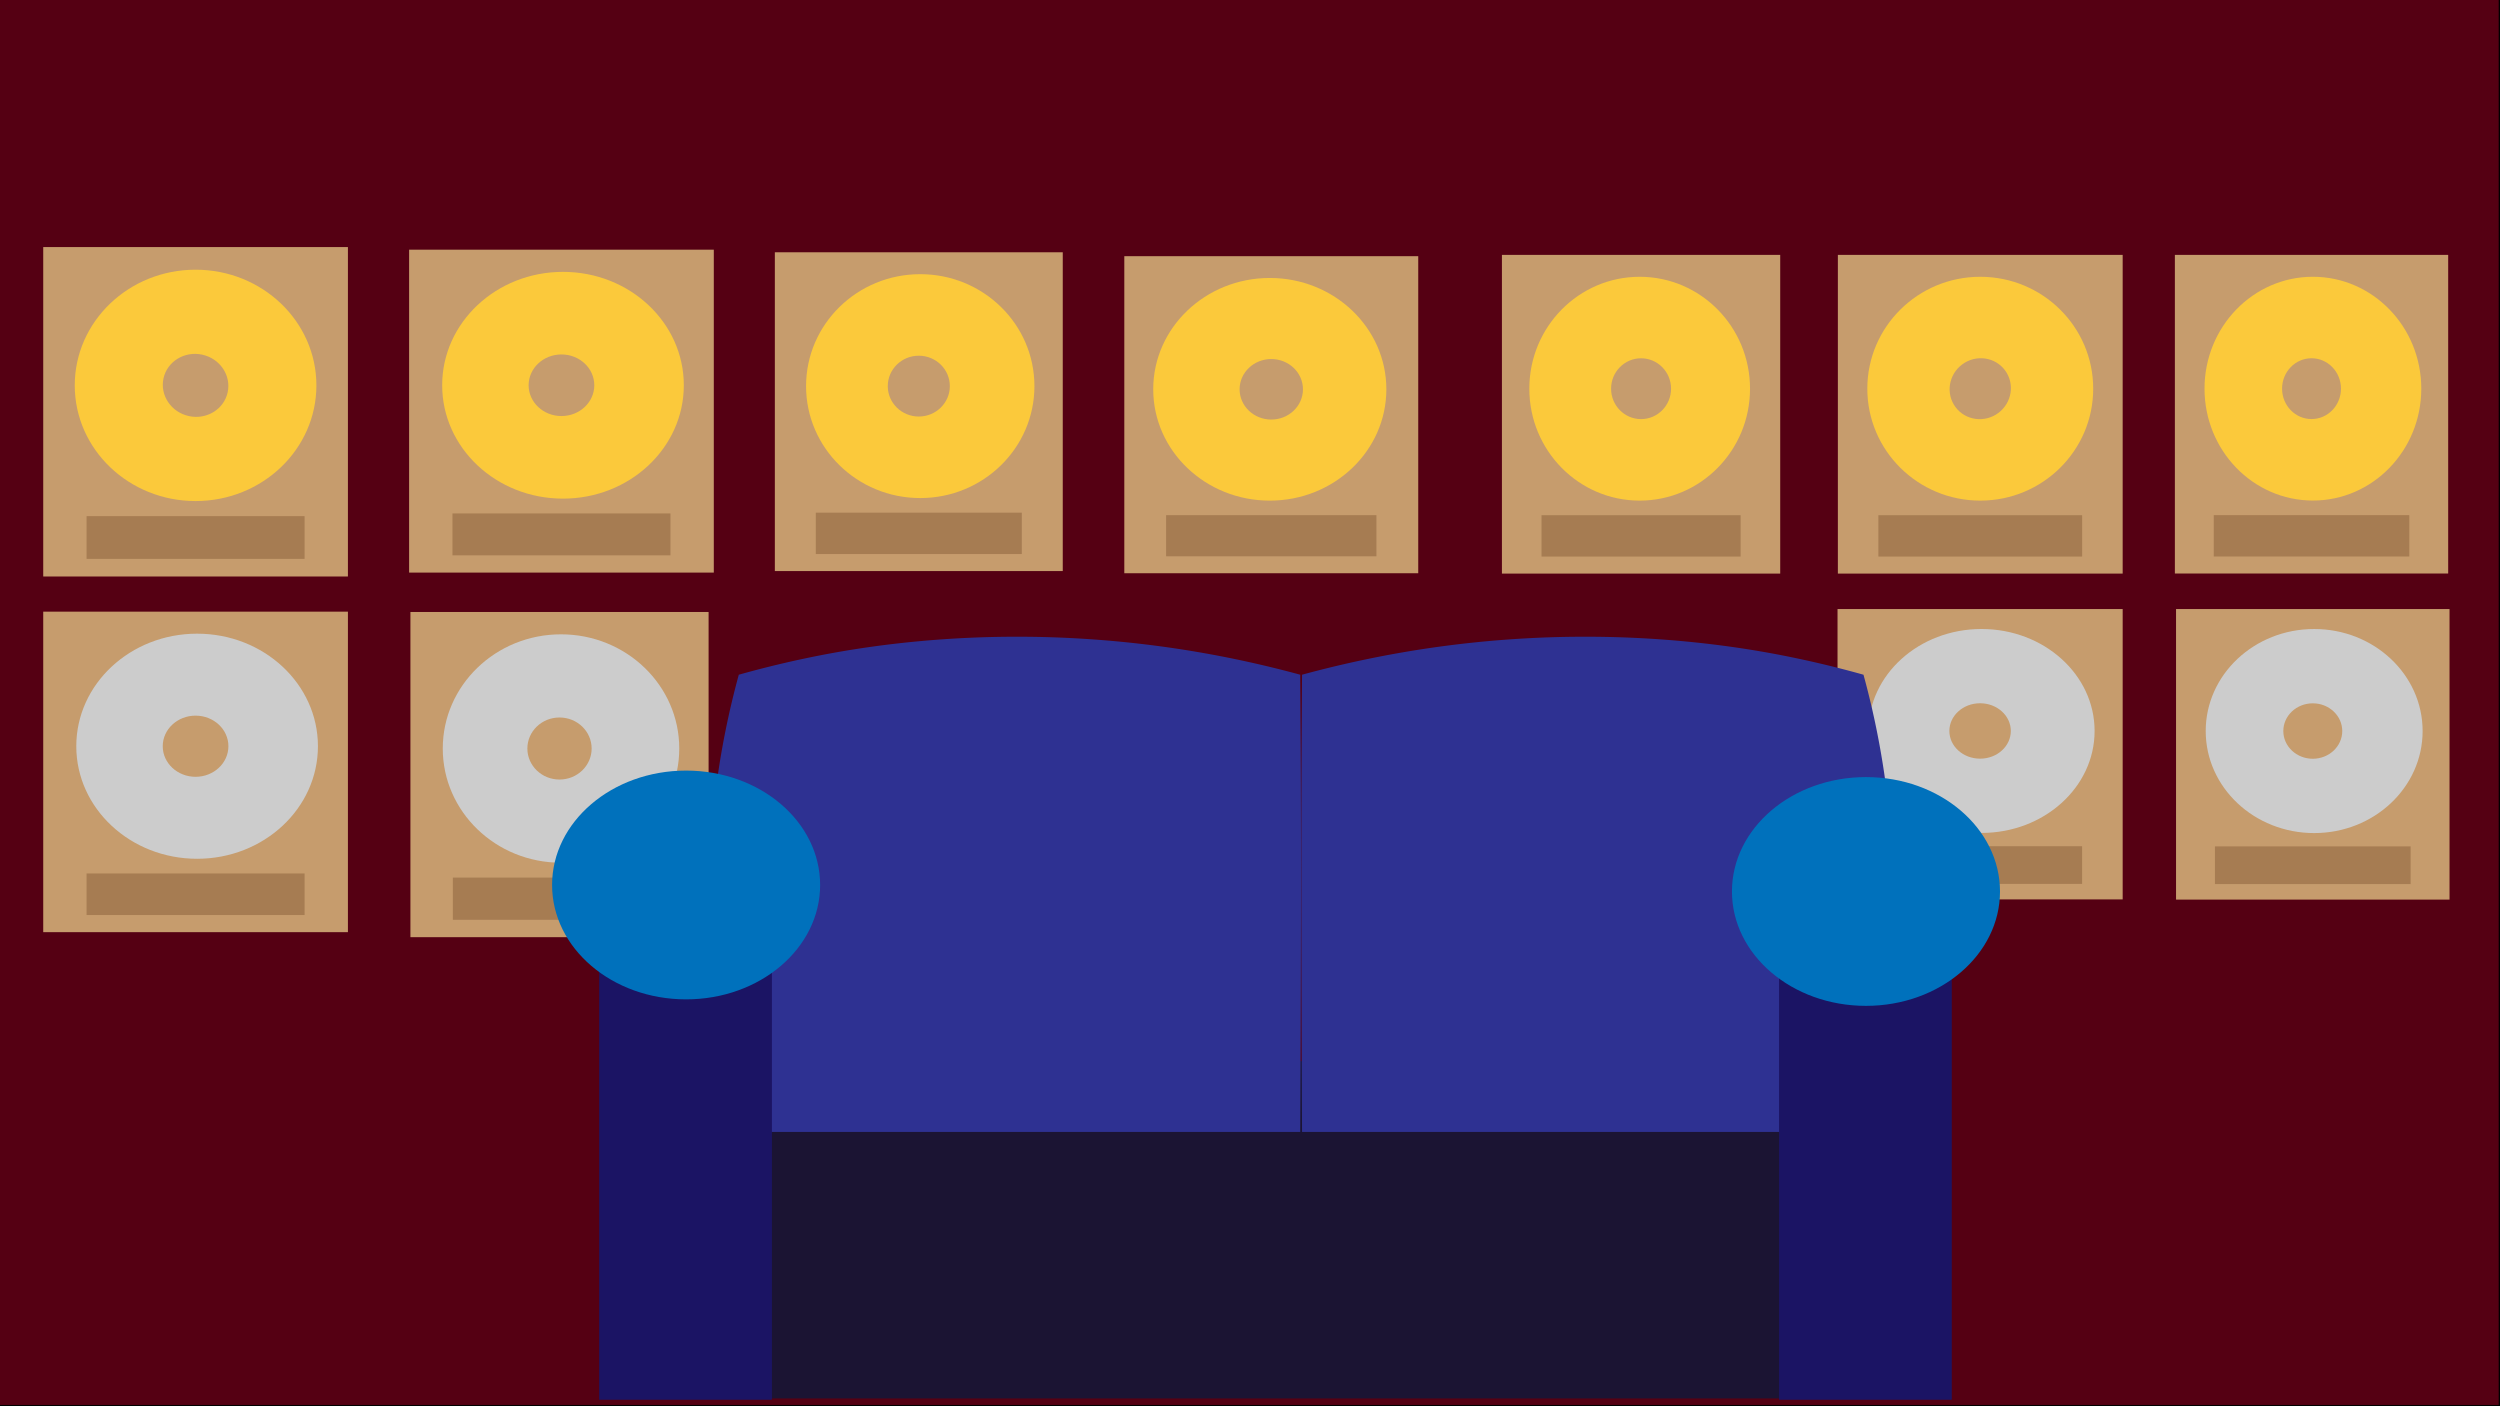 <svg id="Layer_1" data-name="Layer 1" xmlns="http://www.w3.org/2000/svg" width="1920" height="1080" viewBox="0 0 1920 1080"><defs><style>.cls-1{fill:#550013;}.cls-2{fill:#c69c6d;}.cls-3{fill:#fbc93b;}.cls-4{fill:#a67c52;}.cls-5{fill:#ccc;}.cls-6{fill:#1b1433;}.cls-7{fill:#2e3192;}.cls-8{fill:#1b1464;}.cls-9{fill:#0071bc;}</style></defs><rect class="cls-1" x="-8.5" y="-9.5" width="1928" height="1089"/><path d="M1919-9V1079H-8V-9H1919m1-1H-9V1080H1920V-10Z"/><rect class="cls-2" x="863.47" y="196.75" width="225.74" height="243.5"/><ellipse class="cls-3" cx="975.2" cy="298.98" rx="89.52" ry="85.5"/><ellipse class="cls-2" cx="976.34" cy="298.98" rx="24.33" ry="23.24"/><rect class="cls-4" x="895.58" y="395.64" width="161.52" height="31.6"/><rect class="cls-2" x="595.08" y="193.75" width="221.12" height="244.83"/><ellipse class="cls-3" cx="706.75" cy="296.54" rx="87.69" ry="85.97"/><ellipse class="cls-2" cx="705.64" cy="296.54" rx="23.83" ry="23.36"/><rect class="cls-4" x="626.53" y="393.73" width="158.22" height="31.77"/><rect class="cls-2" x="1411.22" y="467.75" width="218.99" height="223"/><ellipse class="cls-5" cx="1521.81" cy="561.38" rx="86.84" ry="78.31"/><ellipse class="cls-2" cx="1520.71" cy="561.38" rx="23.6" ry="21.28"/><rect class="cls-4" x="1442.37" y="649.9" width="156.69" height="28.94"/><rect class="cls-2" x="315.2" y="470" width="229" height="249.75"/><ellipse class="cls-5" cx="430.86" cy="574.86" rx="90.81" ry="87.7"/><ellipse class="cls-2" cx="429.7" cy="574.86" rx="24.68" ry="23.83"/><rect class="cls-4" x="347.78" y="673.99" width="163.85" height="32.41"/><rect class="cls-2" x="33.2" y="189.75" width="234" height="253"/><ellipse class="cls-3" cx="150.2" cy="295.97" rx="92.79" ry="88.84"/><ellipse class="cls-2" cx="150.2" cy="295.97" rx="24.14" ry="25.22" transform="translate(-170.87 380.06) rotate(-77.77)"/><rect class="cls-4" x="66.49" y="396.4" width="167.43" height="32.83"/><rect class="cls-2" x="314.2" y="191.75" width="234" height="248"/><ellipse class="cls-3" cx="432.38" cy="295.87" rx="92.79" ry="87.08"/><ellipse class="cls-2" cx="431.2" cy="295.87" rx="25.22" ry="23.66"/><rect class="cls-4" x="347.49" y="394.32" width="167.43" height="32.18"/><rect class="cls-2" x="1411.48" y="195.75" width="218.73" height="244.77"/><ellipse class="cls-3" cx="1520.84" cy="298.52" rx="86.74" ry="85.95"/><ellipse class="cls-2" cx="1520.84" cy="298.52" rx="23.69" ry="23.24" transform="translate(120.62 962.94) rotate(-36.49)"/><rect class="cls-4" x="1442.59" y="395.68" width="156.5" height="31.76"/><rect class="cls-2" x="1153.48" y="195.75" width="213.73" height="244.77"/><ellipse class="cls-3" cx="1259.27" cy="298.52" rx="84.75" ry="85.95"/><ellipse class="cls-2" cx="1260.34" cy="298.52" rx="23.03" ry="23.36"/><rect class="cls-4" x="1183.88" y="395.68" width="152.92" height="31.76"/><rect class="cls-2" x="33.2" y="469.75" width="234" height="246.15"/><ellipse class="cls-5" cx="151.38" cy="573.1" rx="92.79" ry="86.44"/><ellipse class="cls-2" cx="150.2" cy="573.1" rx="25.22" ry="23.49"/><rect class="cls-4" x="66.49" y="670.81" width="167.43" height="31.94"/><rect class="cls-2" x="1671.2" y="467.75" width="210.04" height="223.15"/><ellipse class="cls-5" cx="1777.28" cy="561.44" rx="83.29" ry="78.36"/><ellipse class="cls-2" cx="1776.22" cy="561.44" rx="22.63" ry="21.29"/><rect class="cls-4" x="1701.08" y="650.02" width="150.28" height="28.96"/><rect class="cls-2" x="1670.3" y="195.75" width="209.9" height="244.71"/><ellipse class="cls-3" cx="1776.31" cy="298.49" rx="83.24" ry="85.93"/><ellipse class="cls-2" cx="1775.25" cy="298.49" rx="22.62" ry="23.35"/><rect class="cls-4" x="1700.16" y="395.63" width="150.19" height="31.76"/><rect class="cls-6" x="571" y="815" width="818" height="259"/><path class="cls-7" d="M998.94,573.26c-.13-24.39-.27-44-.36-55.08-9.51-2.59-27-7.18-48.9-11.76-155.86-32.58-280.75-11.4-330.53-.94-21.54,4.52-39.36,9.22-51.75,12.7a641.22,641.22,0,0,0-17.49,87.08c-14.52,111.64,2.52,206.31,17.49,264.07H998.58c.19-34.94.3-63,.36-80.49C999.35,668.86,999.08,601.46,998.94,573.26Z"/><path class="cls-7" d="M1448.65,605.26a641.22,641.22,0,0,0-17.49-87.08c-12.39-3.48-30.21-8.18-51.75-12.7-49.78-10.46-174.67-31.64-330.53.94-21.94,4.58-39.39,9.17-48.9,11.76-.09,11.11-.23,30.69-.36,55.08-.14,28.2-.41,95.6,0,215.58.06,17.53.17,45.55.36,80.49h431.18C1446.13,811.57,1463.17,716.9,1448.65,605.26Z"/><rect class="cls-8" x="460.18" y="719.59" width="132.65" height="355.41"/><rect class="cls-8" x="1366.31" y="724.58" width="132.65" height="350.42"/><ellipse class="cls-9" cx="526.93" cy="679.66" rx="102.93" ry="87.85"/><ellipse class="cls-9" cx="1433.07" cy="684.65" rx="102.93" ry="87.85"/></svg>